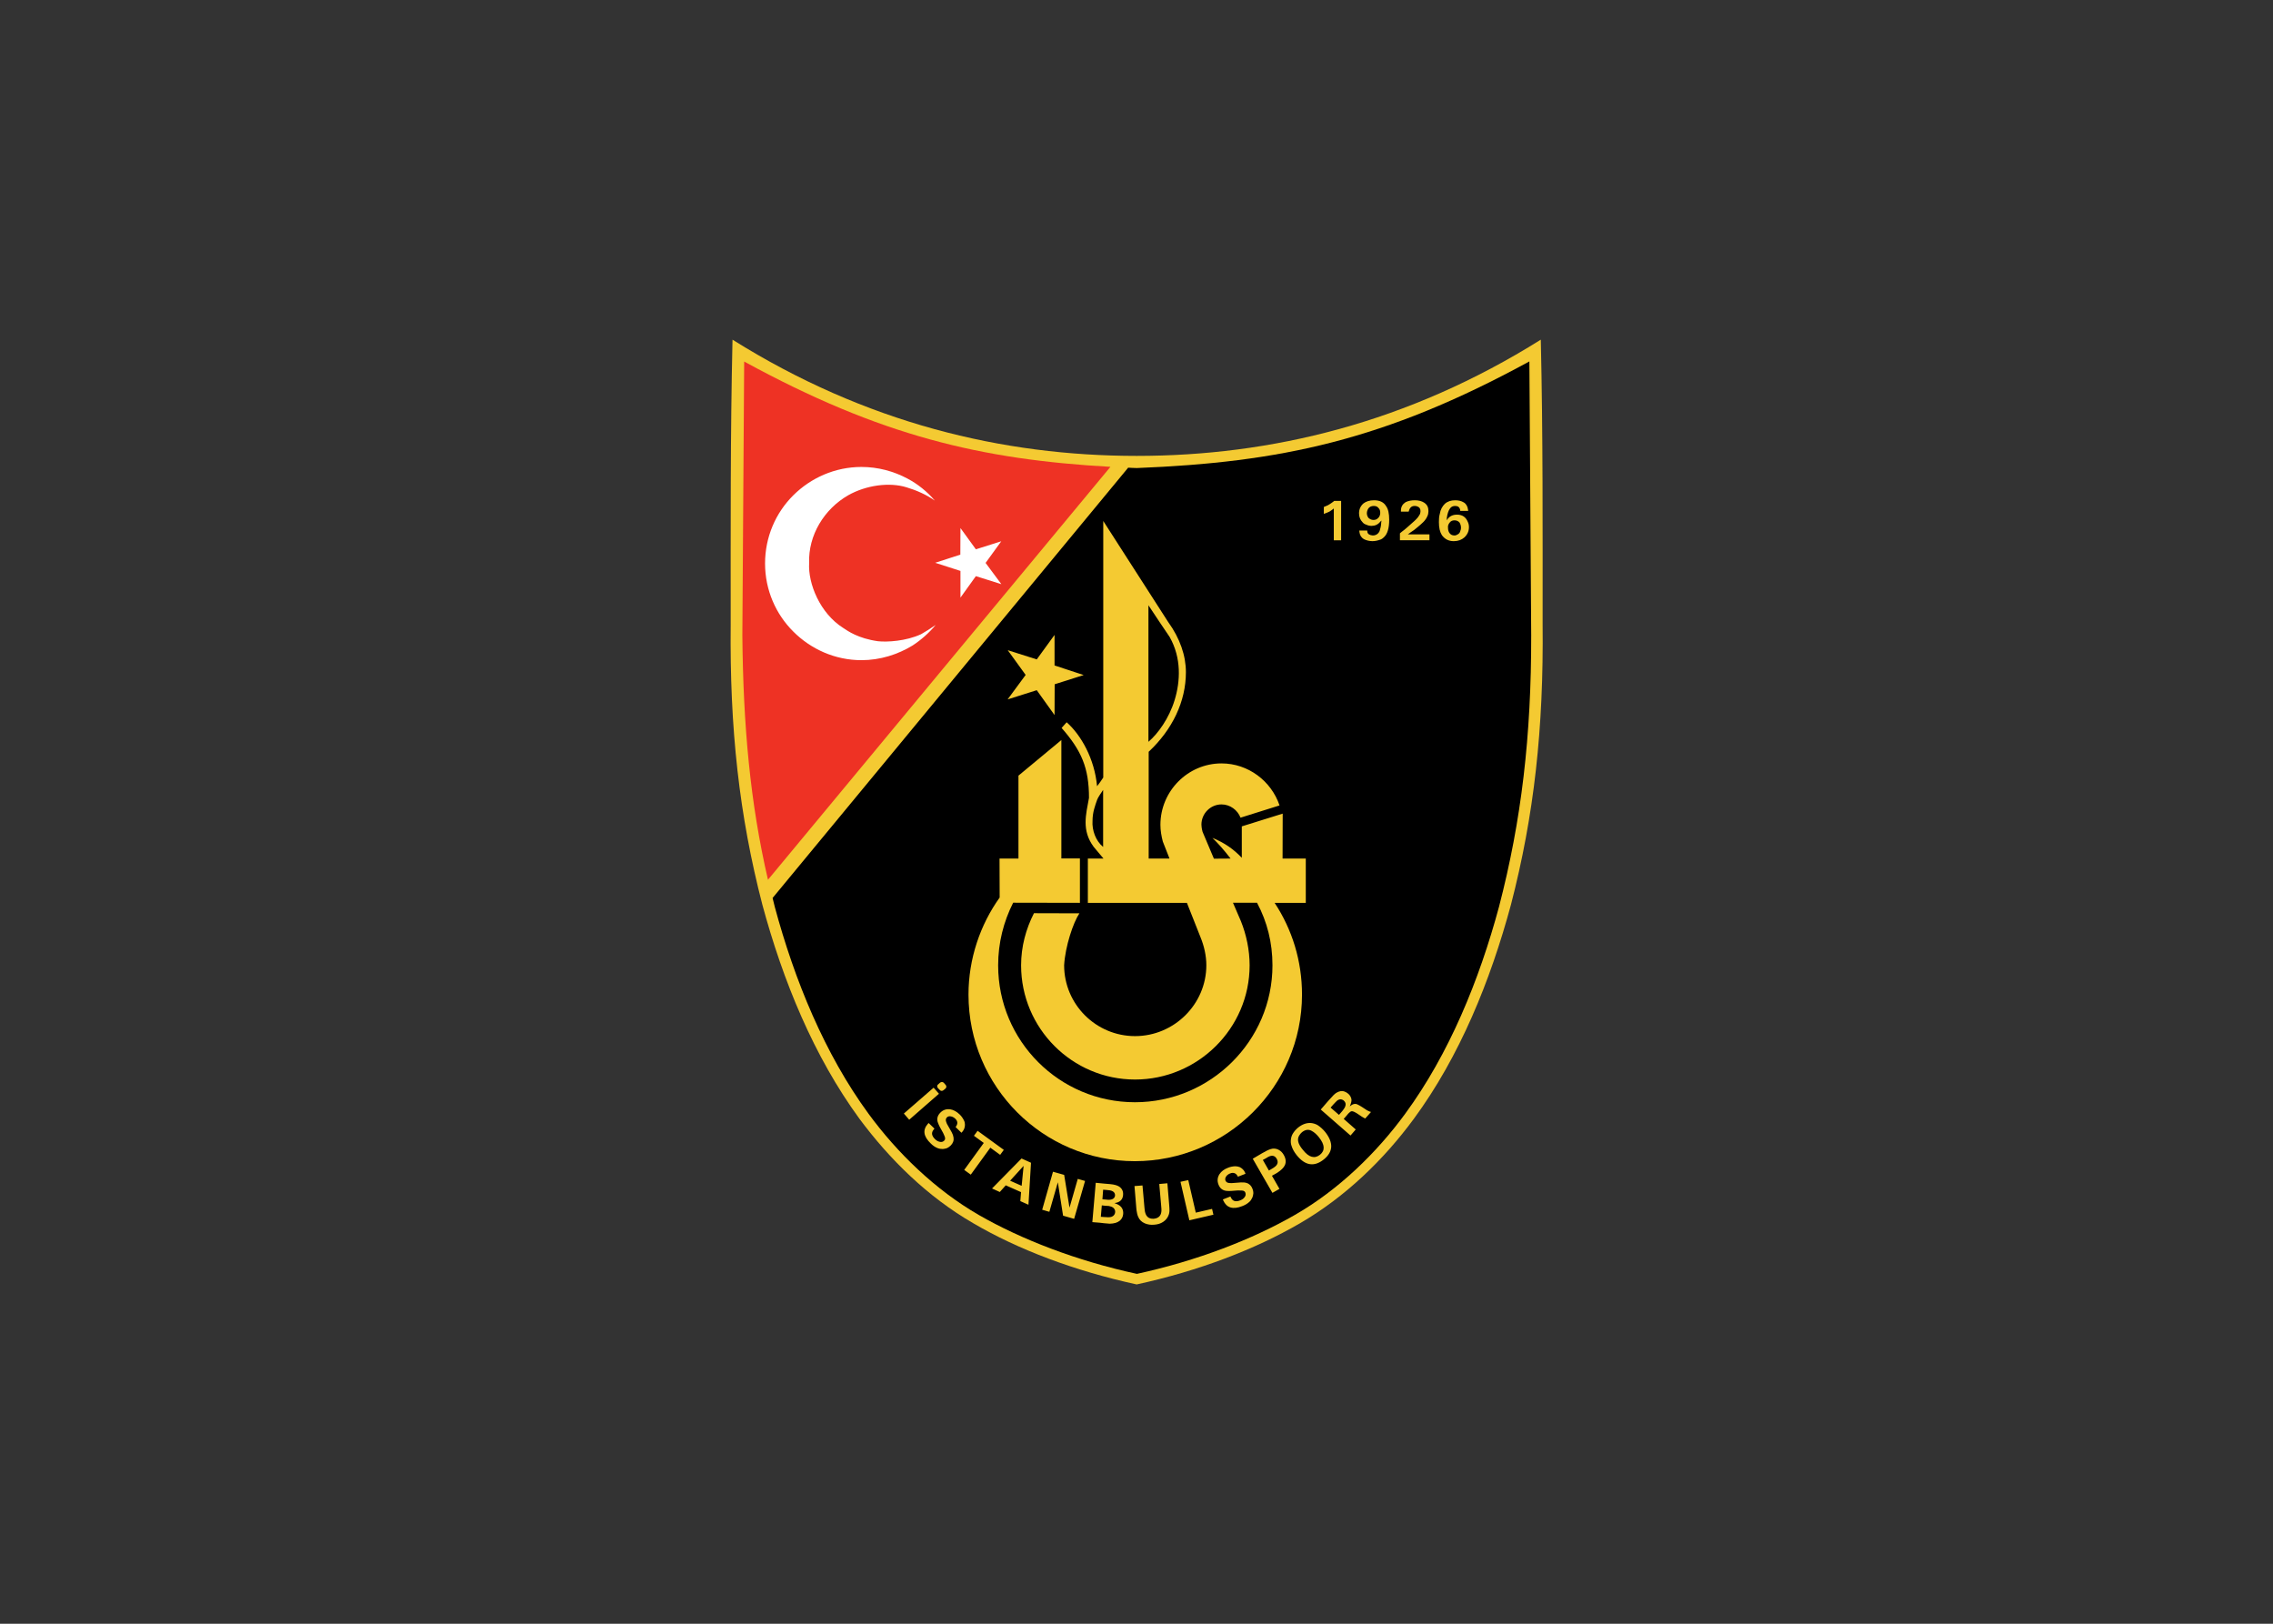<svg clip-rule="evenodd" fill-rule="evenodd" stroke-linejoin="round" stroke-miterlimit="2" viewBox="0 0 560 400" xmlns="http://www.w3.org/2000/svg"><rect x="0" y="0" width="560" height="400" fill="#333333" stroke="none"/><g transform="matrix(1.244 0 0 1.244 180.001 83.677)"><path d="m80.417 187.086c12.386-2.693 23.497-6.975 32.323-12.097 9.067-5.268 16.643-12.651 22.56-20.684 9.114-12.386 15.176-27.369 19.24-42.4 4.594-17.701 6.493-34.921 6.276-55.604 0-18.64.072-37.687-.36-56.302-26.335 16.499-53.464 23.016-80.039 23.016-26.552.001-53.705-6.516-80.04-23.015-.433 18.615-.361 37.663-.361 56.302-.216 20.683 1.684 37.903 6.277 55.604 4.064 15.031 10.149 29.966 19.241 42.4 5.964 8.009 13.468 15.44 22.559 20.684 8.826 5.171 19.962 9.403 32.324 12.096z" fill="#f4ca32"/><path d="m7.4 106.951c-3.535-15.247-4.906-30.495-5.075-48.388l.361-54.234c26.96 14.719 46.875 19.409 72.536 20.852z" fill="#ee3224"/><path d="m8.314 110.559c.168.648.265 1.106.433 1.756 3.92 14.55 9.885 29.124 18.591 41.005 5.627 7.672 13.18 15.032 21.813 20.011 8.417 4.834 19.384 9.09 31.313 11.664 11.953-2.598 22.92-6.854 31.313-11.688 8.635-4.954 16.21-12.338 21.813-20.01 8.706-11.857 14.671-26.456 18.591-41.006 4.449-17.1 6.397-33.766 6.374-53.752l-.361-54.233c-28.764 15.705-49.496 19.986-77.73 21.116-.601 0-1.154-.048-1.731-.073z"/><path d="m104.265 111.497c0 .051.025.051.025.075 1.975 3.724 3.023 7.822 3.023 12.32 0 14.995-12.32 27.115-27.239 27.115-14.945 0-27.09-12.12-27.09-27.115 0-4.448 1.075-8.646 2.974-12.396l13.22.025v-8.797h-3.673v-23.44l-8.497 7.048v16.419h-3.749l.025 7.722c-3.849 5.373-6.172 12.121-6.172 19.218 0 18.243 14.794 32.988 32.938 32.988s33.112-14.745 33.112-32.988c0-6.672-1.948-12.896-5.423-18.168h6.173v-8.771h-4.598l.024-8.897-8.097 2.524v6.223c-1.649-1.725-3.424-2.974-5.823-3.948 1.125 1.074 2.374 2.499 3.599 4.099l-3.299.024-2.249-5.322c-.175-.65-.225-1.15-.225-1.425 0-2.199 1.8-3.999 3.974-3.999 1.699 0 3.173 1.1 3.773 2.625l7.722-2.424c-1.624-4.824-6.197-8.322-11.495-8.322-6.647 0-12.096 5.473-12.096 12.17 0 1.125.2 2.225.475 3.299l1.325 3.374h-4.124v-21.145c4.698-4.398 7.372-9.946 7.372-15.77 0-3.224-1.149-6.672-3.523-9.946l-12.845-19.992v50.806c-.4.6-.8 1.2-1.225 1.725-.5-5.473-3.199-10.171-6.023-12.67l-1 1.125c3.924 4.473 5.423 7.897 5.423 13.845-.599 3.299-1.499 6.423.925 9.697l1.949 2.324h-3.099v8.771h19.618l2.699 6.822c.699 1.699 1.149 3.649 1.149 5.523 0 7.747-6.397 14.045-14.12 14.045-7.747 0-14.044-6.298-14.044-14.045.225-3.749 1.799-8.447 3.024-10.271l-8.997-.025c-1.599 3.125-2.549 6.623-2.549 10.321 0 12.496 10.146 22.617 22.566 22.617s22.692-10.121 22.692-22.617c0-3.023-.65-6.072-1.726-8.746l-1.574-3.649h4.775zm-40.11-37.161.025-6.098 5.748-1.825-5.773-1.899v-6.047l-3.523 4.848-5.748-1.824 3.548 4.898-3.573 4.848 5.773-1.824zm18.594 5.298v-27.04c1.399 2.099 2.773 4.199 4.198 6.273 2.374 4.198 2.124 8.771 1 12.471-1.125 3.698-3.324 6.697-5.198 8.296zm-8.972 20.817c-1.475-1.199-2.225-3.323-2.1-5.147 0-1.725.5-2.999.925-4.224.175-.475.75-1.274 1.175-1.924z" fill="#f4ca32"/><path d="m25.919 25.205c3.295 0 6.421.865 9.115 2.308 2.021 1.059 3.92 2.598 5.411 4.354-1.659-1.179-3.704-2.068-5.58-2.622-3.439-1.083-8.081-.409-11.568 1.563-4.786 2.742-7.937 7.937-7.745 13.42-.24 4.088 2.165 9.981 6.758 12.867.914.601 2.935 2.068 6.878 2.622 1.78.193 5.532 0 8.538-1.395.986-.553 1.9-1.154 2.886-1.828-1.298 1.563-2.91 2.982-4.569 4.064-2.91 1.78-6.421 2.91-10.125 2.91-5.243 0-10.029-2.188-13.492-5.652-3.463-3.439-5.604-8.225-5.604-13.492s2.116-10.053 5.604-13.517c3.464-3.438 8.25-5.602 13.493-5.602zm19.601 25.878v-5.291l-5.002-1.611 4.978-1.611.024-5.267 3.054 4.209 5.027-1.587-3.103 4.281 3.126 4.209-5.05-1.588z" fill="#fff"/><g fill="#f4ca32"><path d="m144.5 33.776c-.1-.6-.449-.85-1-.85-.475 0-.799.174-1.024.5-.3.4-.499.975-.624 1.799l-.025.55.175-.275c.45-.575 1.05-.85 1.874-.85.975 0 1.7.425 2.1 1.375.175.35.25.7.25 1.099 0 .825-.325 1.5-.925 2.05-.524.45-1.199.725-2.074.725-1.024 0-1.774-.4-2.35-1.175-.399-.625-.6-1.449-.6-2.599 0-.549.025-1.124.176-1.624.124-.85.5-1.5.999-1.999.525-.476 1.225-.7 2.049-.7.676 0 1.2.125 1.7.425.475.275.774.799.85 1.474l.025.2h-1.576zm-11.945 4.573.325-.275c.35-.25.749-.575 1.225-1 .499-.425.949-.825 1.349-1.2.2-.175.426-.425.625-.65.175-.225.325-.475.45-.699.05-.176.1-.375.1-.575 0-.475-.2-.774-.625-.925-.175-.075-.35-.1-.524-.1-.6 0-.975.325-1.149 1l-.05.125h-1.524v-.275c.024-.725.35-1.225.924-1.6.525-.25 1.1-.375 1.85-.375.725 0 1.375.175 1.824.475.601.4.85.925.85 1.675 0 .35-.075.725-.199.975-.175.425-.476.85-.8 1.174-.325.35-.726.65-1.15 1.024-.524.45-.949.775-1.299.975l-.625.45h4.273v1.175h-5.848v-1.374zm-14.644-5.398c.25-.1.5-.199.85-.449.199-.15.425-.275.6-.425l.175-.15h1.375v7.797h-1.45v-6.298l-.25.2c-.199.175-.449.3-.625.425-.299.15-.574.25-.774.325l-.325.125v-1.374zm8.172 4.848.025.275c.074.424.449.649 1.074.7.475 0 .8-.175 1.05-.425.125-.15.225-.275.3-.45.149-.475.3-1.025.325-1.75l.05-.325-.25.225c-.425.55-1.025.825-1.725.825-.325 0-.725-.075-1-.225-.35-.1-.624-.275-.8-.525-.425-.425-.675-1.024-.675-1.749 0-.775.301-1.449.875-1.949.525-.4 1.225-.625 2.1-.625 1.1 0 1.924.375 2.374 1.149.425.575.624 1.45.624 2.725 0 1.649-.35 2.773-.974 3.374-.275.275-.55.5-.875.575-.5.174-.95.274-1.475.274-.6 0-1.199-.15-1.699-.4-.5-.3-.8-.775-.875-1.424l-.024-.275zm-.076-3.424c0 .375.15.7.35.95.325.25.6.375.95.375.425 0 .699-.125.975-.424.25-.25.375-.6.375-.975 0-.399-.075-.7-.351-.975-.225-.275-.499-.399-.924-.399-.426 0-.75.125-1.025.424-.199.274-.35.625-.35 1.024zm16.07 2.85c0 .45.1.8.3 1.074.225.3.524.475.975.475.275 0 .475-.1.75-.275.225-.149.375-.399.425-.649.074-.15.125-.375.125-.575 0-.45-.125-.8-.3-1.075-.25-.274-.575-.425-1-.425-.399 0-.725.15-.925.425-.251.3-.4.625-.35 1.025z"/><path d="m41.07 147.5.433-.385c.217-.144.529-.168.722.049l.36.408c.192.192.192.529-.024.722l-.409.337c-.241.192-.553.168-.722-.048l-.385-.385c-.167-.241-.191-.554.025-.698zm-.865.625 1.058 1.202-5.892 5.146-1.058-1.227zm.168 8.105-.216.265c-.433.577-.337 1.179.336 1.828.265.264.553.433.866.505.385.12.722.024.962-.241.192-.191.192-.456.096-.745-.12-.265-.216-.553-.336-.77l-.625-1.13c-.145-.289-.265-.529-.361-.794-.313-.746-.168-1.443.409-2.044.553-.578 1.203-.794 1.972-.698.649.097 1.275.434 1.876 1.011.385.36.649.77.866 1.202.144.265.192.554.192.842 0 .529-.168 1.01-.553 1.443l-.145.145-1.155-1.131c.481-.601.457-1.154-.072-1.659-.24-.217-.529-.385-.793-.434-.361-.096-.649-.023-.866.193-.24.24-.264.577-.096.985.072.192.145.385.265.553l.793 1.396c.192.337.313.697.361 1.034.096.577-.096 1.13-.553 1.587-.217.217-.458.385-.698.506-.265.096-.553.168-.866.192-.384 0-.746-.048-1.082-.192-.481-.193-.914-.506-1.299-.891-1.467-1.395-1.659-2.693-.577-3.92l.144-.145zm13.733 4.209-.722.986-1.948-1.419-3.872 5.339-1.299-.938 3.873-5.339-1.948-1.419.722-.986zm3.511 1.707 1.876.842-.505 8.321-1.611-.721.144-1.78-3.03-1.347-1.178 1.322-1.539-.697zm-2.261 4.401 2.285 1.011.385-3.945zm10.703-1.154 1.058 6.494 1.636-5.7 1.443.409-2.165 7.503-2.188-.625-1.034-6.614-1.684 5.845-1.419-.409 2.14-7.527zm6.253 1.564 1.731.168 1.13.097c.842.072 1.443.265 1.804.505.577.409.818.962.746 1.684-.072.794-.529 1.299-1.299 1.491l-.409.072.529.216c.866.386 1.274 1.034 1.203 1.948-.048.554-.289 1.011-.697 1.348-.241.192-.505.313-.794.408-.36.097-.746.168-1.154.168-.216-.023-.601-.048-1.154-.096l-.818-.097-1.491-.12zm1.01 6.734.625.048.433.023c.529.049.914 0 1.13-.096.385-.168.602-.457.649-.89.024-.337-.096-.626-.36-.866-.217-.168-.505-.288-.89-.36l-.77-.048-.625-.072zm.313-3.464.601.049.529.048c.842.024 1.299-.265 1.371-.842.024-.602-.409-.986-1.275-1.059l-.48-.048-.602-.048zm7.937-2.741.384 4.353.048.434c.121 1.299.746 1.876 1.805 1.804 1.058-.096 1.587-.745 1.515-1.925l-.048-.601-.385-4.354 1.61-.144.361 4.329c.048.336.024.601.048.841.024.385-.023.746-.144 1.083-.192.553-.554 1.034-1.106 1.395-.506.337-1.083.505-1.732.553-.697.073-1.322-.023-1.899-.264-.626-.265-1.082-.722-1.323-1.323-.168-.385-.24-.794-.313-1.25l-.047-.457-.361-4.354zm9.066-1.059 1.49 6.445 3.224-.745.264 1.154-4.762 1.106-1.756-7.624zm8.345 3.247.145.288c.337.649.938.818 1.78.481.36-.144.649-.313.841-.577.265-.313.313-.626.192-.962-.096-.265-.336-.385-.649-.409-.288-.024-.577-.024-.817-.024l-1.299.097c-.313.023-.601.023-.865 0-.817-.048-1.396-.481-1.684-1.251-.289-.721-.217-1.419.192-2.067.36-.554.938-.987 1.707-1.275.481-.192.986-.288 1.468-.288.288 0 .553.071.842.168.456.24.842.577 1.058 1.106l.072.217-1.491.577c-.336-.698-.865-.914-1.539-.649-.313.12-.577.313-.745.528-.217.289-.289.577-.192.866.12.337.433.505.842.505.216.024.433.024.625 0l1.587-.12c.409-.024.794 0 1.106.097.577.168.986.577 1.202 1.178.121.289.169.577.169.843-.024.288-.072.577-.192.865-.168.36-.361.673-.626.89-.384.361-.865.626-1.37.818-1.876.745-3.127.336-3.776-1.131l-.071-.192zm4.426-7.479 1.924-1.131.457-.24c.24-.145.505-.289.745-.385.265-.12.529-.192.794-.24.433-.048.866.024 1.274.265.385.216.697.528.938.962.433.745.505 1.442.217 2.068-.241.505-.746.985-1.516 1.49l-.457.266-.577.312 1.49 2.598-1.394.794zm1.996.24 1.202 2.093.577-.337c.192-.097.385-.24.554-.361.625-.456.77-1.01.408-1.635-.385-.649-.938-.746-1.684-.361l-.48.289zm6.71-.937c-.481-.602-.842-1.227-1.034-1.876-.145-.409-.168-.818-.12-1.227s.168-.794.36-1.131c.265-.457.625-.865 1.083-1.25.817-.649 1.683-.963 2.549-.891.481.049.89.193 1.251.385.529.337 1.058.794 1.515 1.347 1.708 2.142 1.636 3.944-.216 5.46-1.901 1.539-3.705 1.274-5.388-.817zm1.226-1.059c1.179 1.515 2.333 1.804 3.392.962 1.033-.842.961-1.996-.241-3.487-.433-.529-.89-.962-1.396-1.227-.625-.36-1.298-.265-1.947.265-.24.217-.409.409-.554.674-.457.745-.216 1.682.746 2.813zm4.907-9.572.457-.505c.505-.602.938-1.011 1.227-1.202.577-.361 1.131-.457 1.659-.265.265.096.505.24.697.408.409.337.626.771.674 1.179.024.361-.097.794-.337 1.347.554-.48 1.082-.625 1.563-.36.24.12.529.265.817.457.409.288.77.505 1.059.697.192.097.385.192.529.24l.24.072-1.154 1.299-.192-.097c-.24-.119-.602-.336-1.034-.649-.722-.505-1.227-.745-1.467-.697-.169.024-.409.192-.649.457l-.385.457-.529.602 2.381 2.093-1.034 1.202-5.893-5.146zm2.236 2.645.649-.745.217-.289c.577-.745.602-1.347.072-1.804-.097-.072-.169-.145-.289-.168-.433-.192-.913-.024-1.419.577l-.36.385-.529.602z"/></g></g></svg>